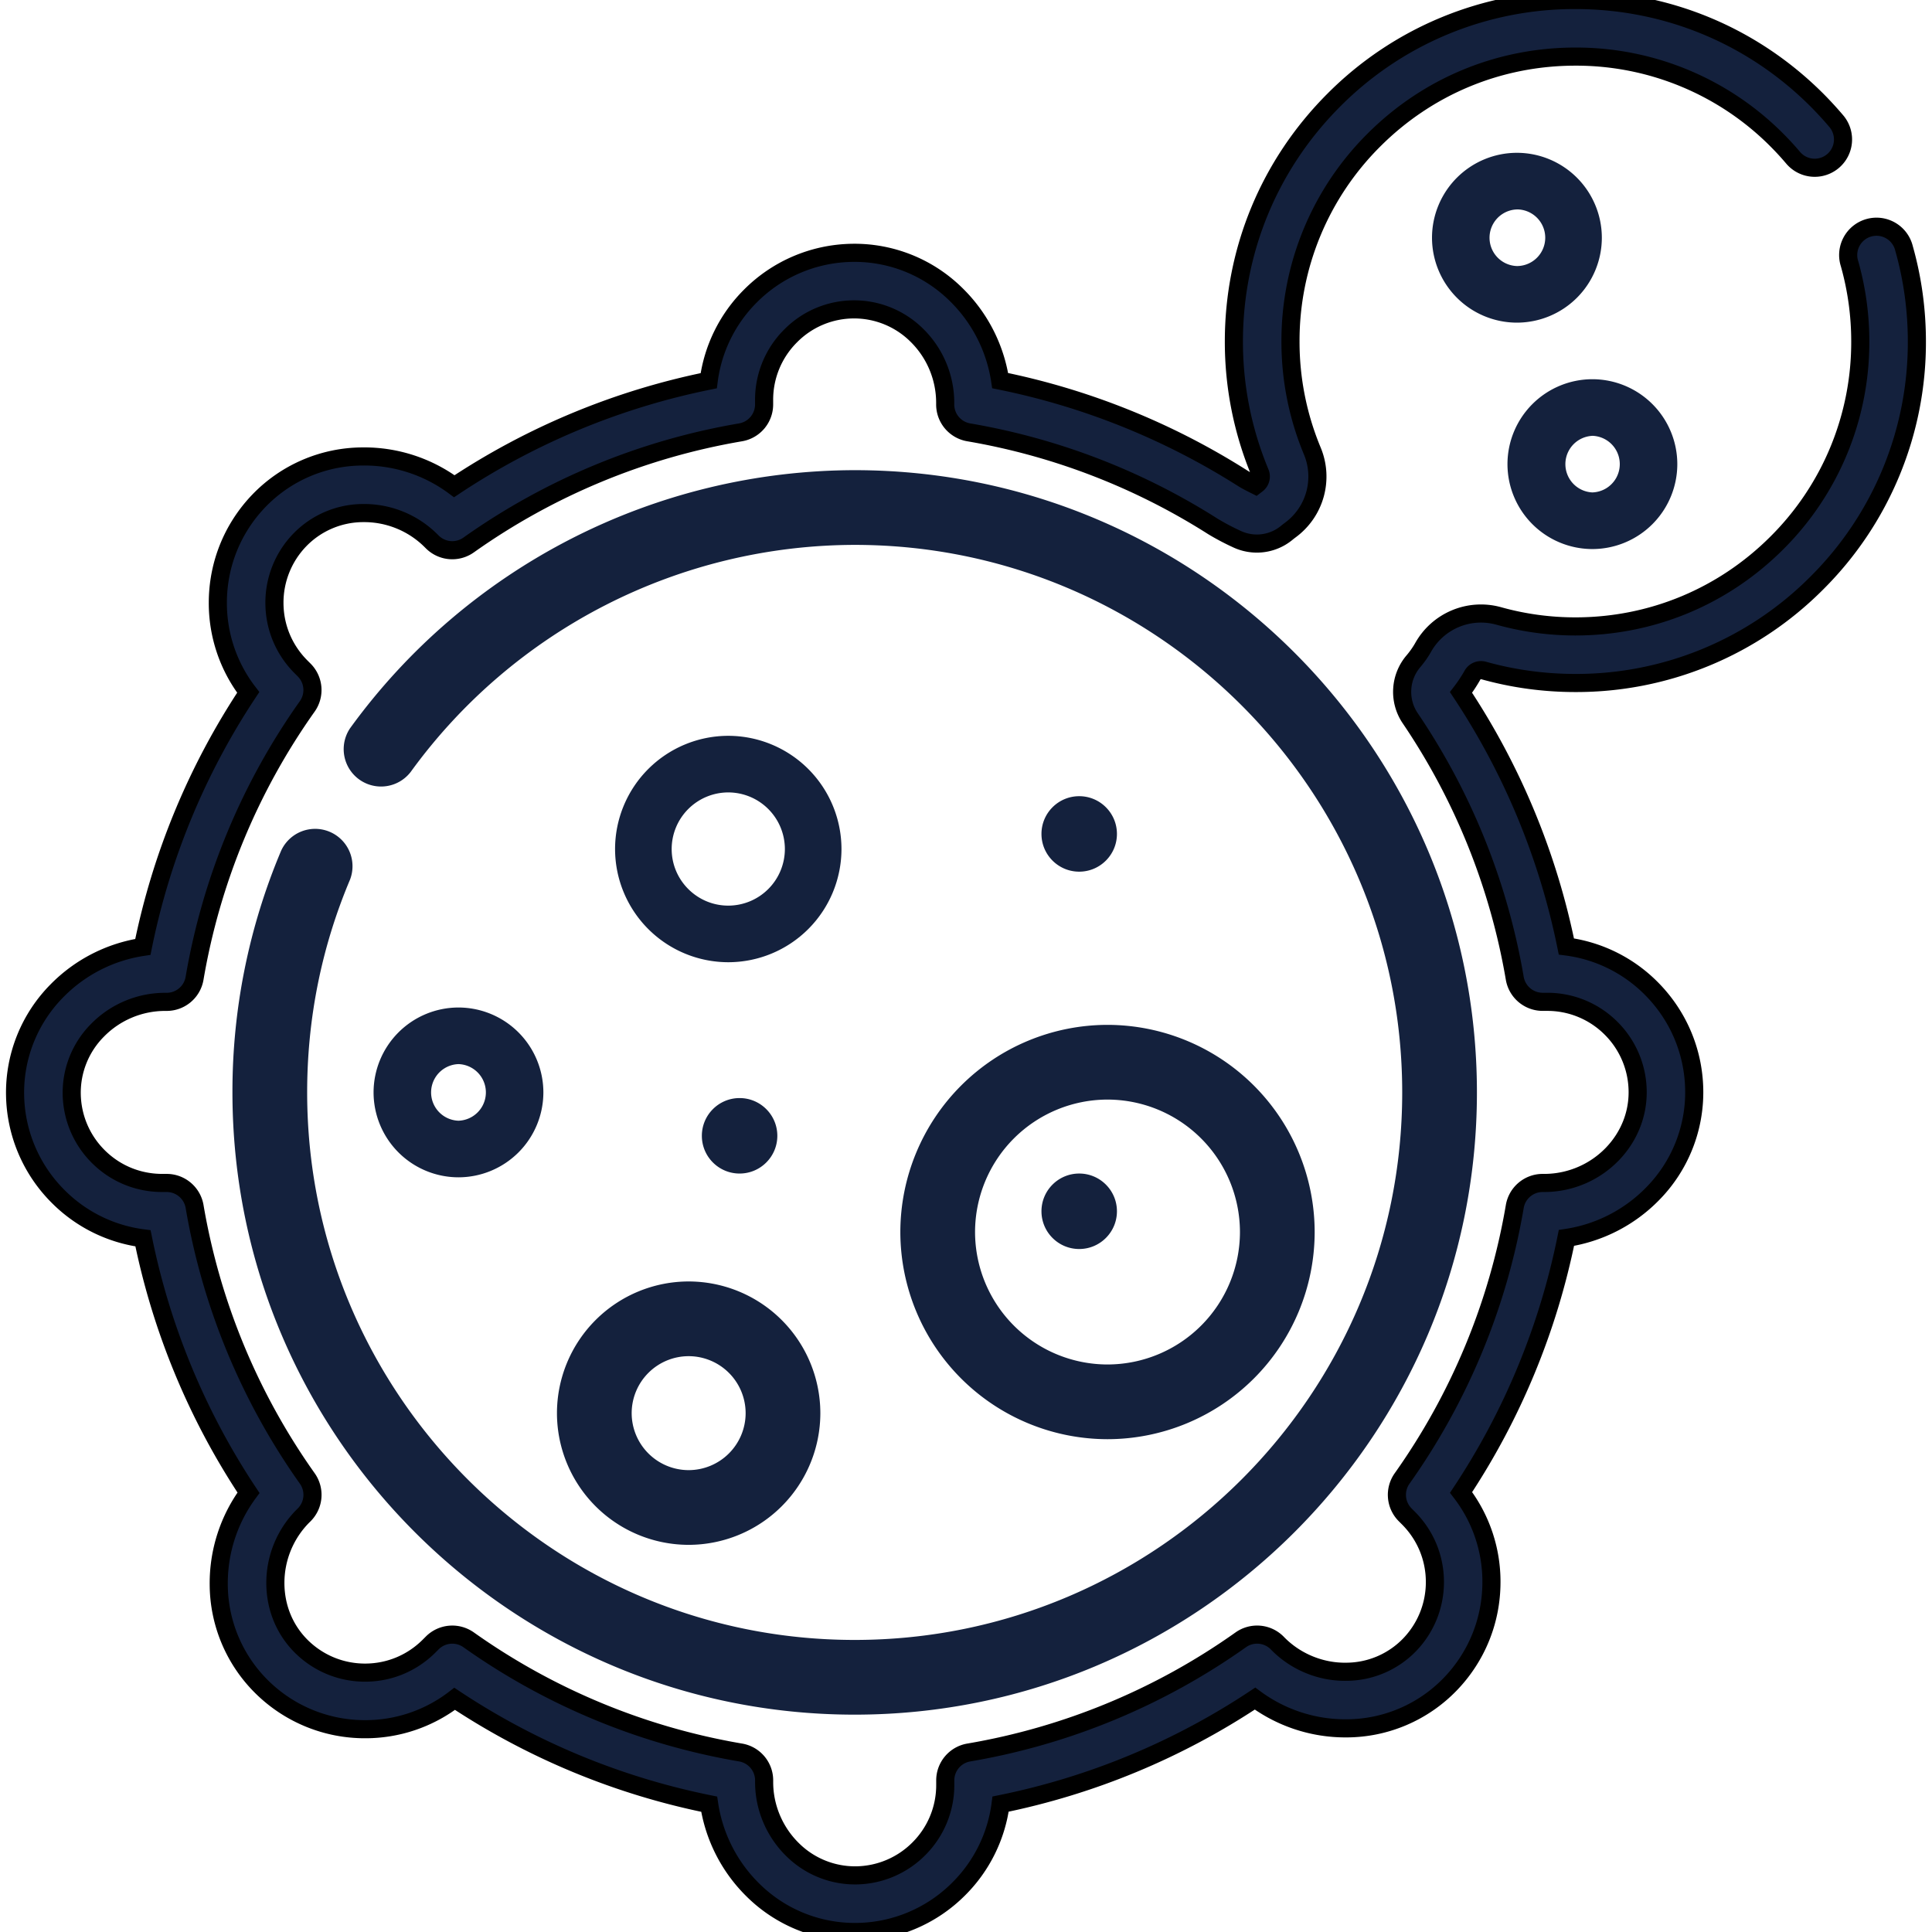 <svg width="64" height="64" fill="none" xmlns="http://www.w3.org/2000/svg"><g clip-path="url(#a)"><path d="M9.451 28.24a20.336 20.336 0 0 0-1.601 7.948c0 11.283 9.18 20.462 20.462 20.462 11.284 0 20.463-9.18 20.463-20.462 0-11.284-9.18-20.463-20.462-20.463a20.534 20.534 0 0 0-16.591 8.482 1.088 1.088 0 0 0 1.762 1.275A18.353 18.353 0 0 1 28.313 17.9c10.083 0 18.287 8.204 18.287 18.288 0 10.083-8.204 18.287-18.288 18.287-10.083 0-18.287-8.204-18.287-18.288 0-2.463.481-4.853 1.43-7.102a1.088 1.088 0 0 0-2.004-.845Z" fill="#14213D" stroke="#14213D" stroke-width=".3"/><mask id="b" maskUnits="userSpaceOnUse" x="-.5" y="-1" width="65" height="66" fill="#000"><path fill="#fff" d="M-.5-1h65v66h-65z"/><path d="M28.315 64a4.794 4.794 0 0 1-3.373-1.39 5.038 5.038 0 0 1-1.45-2.844 23.744 23.744 0 0 1-8.431-3.49 4.84 4.84 0 0 1-2.969 1.006 4.851 4.851 0 0 1-3.372-1.355 4.792 4.792 0 0 1-1.474-3.44 5.039 5.039 0 0 1 .986-3.037 23.745 23.745 0 0 1-3.495-8.429 4.839 4.839 0 0 1-2.81-1.386A4.852 4.852 0 0 1 .5 36.292a4.792 4.792 0 0 1 1.39-3.475 5.04 5.04 0 0 1 2.843-1.45 23.748 23.748 0 0 1 3.49-8.431 4.84 4.84 0 0 1-1.007-2.969c0-1.262.481-2.46 1.355-3.372a4.792 4.792 0 0 1 3.44-1.474 5.003 5.003 0 0 1 3.038.986 23.747 23.747 0 0 1 8.428-3.495 4.838 4.838 0 0 1 1.386-2.81 4.852 4.852 0 0 1 3.343-1.426 4.786 4.786 0 0 1 3.476 1.39 5.039 5.039 0 0 1 1.45 2.843 23.826 23.826 0 0 1 8.055 3.248c.04.025.153.092.408.218l.037-.028a.322.322 0 0 0 .108-.388 11.272 11.272 0 0 1-.866-4.347c0-3.021 1.177-5.862 3.313-7.999a11.239 11.239 0 0 1 8-3.313c3.021 0 5.862 1.177 7.999 3.313.223.224.44.46.645.702a.937.937 0 1 1-1.432 1.21 9.533 9.533 0 0 0-.539-.586 9.376 9.376 0 0 0-6.673-2.764c-2.521 0-4.891.982-6.674 2.764a9.376 9.376 0 0 0-2.764 6.673 9.398 9.398 0 0 0 .722 3.626c.39.937.093 2.013-.723 2.617a2.952 2.952 0 0 0-.128.1 1.556 1.556 0 0 1-1.66.197 7.97 7.97 0 0 1-.776-.41 21.97 21.97 0 0 0-8.093-3.12.937.937 0 0 1-.78-.924v-.063a3.14 3.14 0 0 0-.94-2.23 2.952 2.952 0 0 0-4.181.023 2.98 2.98 0 0 0-.878 2.122v.148a.938.938 0 0 1-.78.924 21.933 21.933 0 0 0-9.01 3.733.937.937 0 0 1-1.204-.104l-.045-.045a3.14 3.14 0 0 0-2.241-.91 2.932 2.932 0 0 0-2.107.897 2.985 2.985 0 0 0-.834 2.075c0 .801.313 1.555.88 2.122l.105.105a.938.938 0 0 1 .103 1.204 21.932 21.932 0 0 0-3.734 9.01.937.937 0 0 1-.924.779H5.46a3.14 3.14 0 0 0-2.23.941 2.931 2.931 0 0 0-.854 2.124c.016.777.328 1.508.877 2.057.566.566 1.32.877 2.122.877h.147c.457 0 .847.33.924.78a21.934 21.934 0 0 0 3.734 9.01.938.938 0 0 1-.103 1.204l-.045.044a3.141 3.141 0 0 0-.91 2.242c.008.813.326 1.56.896 2.107.56.537 1.298.834 2.075.834.801 0 1.555-.313 2.122-.88l.105-.105a.938.938 0 0 1 1.204-.102 21.932 21.932 0 0 0 9.01 3.733c.45.077.779.467.779.924v.062c0 .831.343 1.644.941 2.23a2.94 2.94 0 0 0 2.124.854 2.985 2.985 0 0 0 2.057-.877 2.98 2.98 0 0 0 .878-2.122v-.148c0-.456.329-.846.779-.923a21.932 21.932 0 0 0 9.01-3.733.937.937 0 0 1 1.203.101l.044.045c.589.589 1.41.924 2.243.912a2.931 2.931 0 0 0 2.107-.897c.537-.56.834-1.298.834-2.075 0-.801-.313-1.555-.88-2.122l-.104-.104a.937.937 0 0 1-.103-1.204 21.934 21.934 0 0 0 3.733-9.01.937.937 0 0 1 .924-.78h.062a3.14 3.14 0 0 0 2.23-.941c.567-.58.871-1.335.854-2.124a2.986 2.986 0 0 0-.877-2.057 2.981 2.981 0 0 0-2.122-.878h-.148a.938.938 0 0 1-.923-.778A21.926 21.926 0 0 0 46.7 23.77a1.563 1.563 0 0 1 .124-1.868c.12-.142.228-.295.319-.455a2.196 2.196 0 0 1 2.493-1.046c.831.233 1.685.35 2.55.35 2.521 0 4.891-.983 6.674-2.765a9.376 9.376 0 0 0 2.764-6.674 9.46 9.46 0 0 0-.355-2.575.938.938 0 1 1 1.804-.51c.283 1 .426 2.037.426 3.085a11.24 11.24 0 0 1-3.313 8 11.238 11.238 0 0 1-8 3.313c-1.036 0-2.06-.14-3.045-.416a.325.325 0 0 0-.367.162 4.853 4.853 0 0 1-.376.566 23.752 23.752 0 0 1 3.49 8.416 4.838 4.838 0 0 1 2.809 1.386c.893.894 1.4 2.081 1.426 3.344a4.792 4.792 0 0 1-1.39 3.475 5.04 5.04 0 0 1-2.843 1.45 23.742 23.742 0 0 1-3.49 8.431 4.839 4.839 0 0 1 1.006 2.968c0 1.264-.48 2.461-1.355 3.373a4.792 4.792 0 0 1-3.44 1.474h-.052a5.039 5.039 0 0 1-2.985-.986 23.745 23.745 0 0 1-8.428 3.495 4.838 4.838 0 0 1-1.387 2.81A4.85 4.85 0 0 1 28.315 64Z"/></mask><path d="M28.315 64a4.794 4.794 0 0 1-3.373-1.39 5.038 5.038 0 0 1-1.45-2.844 23.744 23.744 0 0 1-8.431-3.49 4.84 4.84 0 0 1-2.969 1.006 4.851 4.851 0 0 1-3.372-1.355 4.792 4.792 0 0 1-1.474-3.44 5.039 5.039 0 0 1 .986-3.037 23.745 23.745 0 0 1-3.495-8.429 4.839 4.839 0 0 1-2.81-1.386A4.852 4.852 0 0 1 .5 36.292a4.792 4.792 0 0 1 1.39-3.475 5.04 5.04 0 0 1 2.843-1.45 23.748 23.748 0 0 1 3.49-8.431 4.84 4.84 0 0 1-1.007-2.969c0-1.262.481-2.46 1.355-3.372a4.792 4.792 0 0 1 3.44-1.474 5.003 5.003 0 0 1 3.038.986 23.747 23.747 0 0 1 8.428-3.495 4.838 4.838 0 0 1 1.386-2.81 4.852 4.852 0 0 1 3.343-1.426 4.786 4.786 0 0 1 3.476 1.39 5.039 5.039 0 0 1 1.45 2.843 23.826 23.826 0 0 1 8.055 3.248c.04.025.153.092.408.218l.037-.028a.322.322 0 0 0 .108-.388 11.272 11.272 0 0 1-.866-4.347c0-3.021 1.177-5.862 3.313-7.999a11.239 11.239 0 0 1 8-3.313c3.021 0 5.862 1.177 7.999 3.313.223.224.44.46.645.702a.937.937 0 1 1-1.432 1.21 9.533 9.533 0 0 0-.539-.586 9.376 9.376 0 0 0-6.673-2.764c-2.521 0-4.891.982-6.674 2.764a9.376 9.376 0 0 0-2.764 6.673 9.398 9.398 0 0 0 .722 3.626c.39.937.093 2.013-.723 2.617a2.952 2.952 0 0 0-.128.1 1.556 1.556 0 0 1-1.66.197 7.97 7.97 0 0 1-.776-.41 21.97 21.97 0 0 0-8.093-3.12.937.937 0 0 1-.78-.924v-.063a3.14 3.14 0 0 0-.94-2.23 2.952 2.952 0 0 0-4.181.023 2.98 2.98 0 0 0-.878 2.122v.148a.938.938 0 0 1-.78.924 21.933 21.933 0 0 0-9.01 3.733.937.937 0 0 1-1.204-.104l-.045-.045a3.14 3.14 0 0 0-2.241-.91 2.932 2.932 0 0 0-2.107.897 2.985 2.985 0 0 0-.834 2.075c0 .801.313 1.555.88 2.122l.105.105a.938.938 0 0 1 .103 1.204 21.932 21.932 0 0 0-3.734 9.01.937.937 0 0 1-.924.779H5.46a3.14 3.14 0 0 0-2.23.941 2.931 2.931 0 0 0-.854 2.124c.016.777.328 1.508.877 2.057.566.566 1.32.877 2.122.877h.147c.457 0 .847.33.924.78a21.934 21.934 0 0 0 3.734 9.01.938.938 0 0 1-.103 1.204l-.045.044a3.141 3.141 0 0 0-.91 2.242c.008.813.326 1.56.896 2.107.56.537 1.298.834 2.075.834.801 0 1.555-.313 2.122-.88l.105-.105a.938.938 0 0 1 1.204-.102 21.932 21.932 0 0 0 9.01 3.733c.45.077.779.467.779.924v.062c0 .831.343 1.644.941 2.23a2.94 2.94 0 0 0 2.124.854 2.985 2.985 0 0 0 2.057-.877 2.98 2.98 0 0 0 .878-2.122v-.148c0-.456.329-.846.779-.923a21.932 21.932 0 0 0 9.01-3.733.937.937 0 0 1 1.203.101l.044.045c.589.589 1.41.924 2.243.912a2.931 2.931 0 0 0 2.107-.897c.537-.56.834-1.298.834-2.075 0-.801-.313-1.555-.88-2.122l-.104-.104a.937.937 0 0 1-.103-1.204 21.934 21.934 0 0 0 3.733-9.01.937.937 0 0 1 .924-.78h.062a3.14 3.14 0 0 0 2.23-.941c.567-.58.871-1.335.854-2.124a2.986 2.986 0 0 0-.877-2.057 2.981 2.981 0 0 0-2.122-.878h-.148a.938.938 0 0 1-.923-.778A21.926 21.926 0 0 0 46.7 23.77a1.563 1.563 0 0 1 .124-1.868c.12-.142.228-.295.319-.455a2.196 2.196 0 0 1 2.493-1.046c.831.233 1.685.35 2.55.35 2.521 0 4.891-.983 6.674-2.765a9.376 9.376 0 0 0 2.764-6.674 9.46 9.46 0 0 0-.355-2.575.938.938 0 1 1 1.804-.51c.283 1 .426 2.037.426 3.085a11.24 11.24 0 0 1-3.313 8 11.238 11.238 0 0 1-8 3.313c-1.036 0-2.06-.14-3.045-.416a.325.325 0 0 0-.367.162 4.853 4.853 0 0 1-.376.566 23.752 23.752 0 0 1 3.49 8.416 4.838 4.838 0 0 1 2.809 1.386c.893.894 1.4 2.081 1.426 3.344a4.792 4.792 0 0 1-1.39 3.475 5.04 5.04 0 0 1-2.843 1.45 23.742 23.742 0 0 1-3.49 8.431 4.839 4.839 0 0 1 1.006 2.968c0 1.264-.48 2.461-1.355 3.373a4.792 4.792 0 0 1-3.44 1.474h-.052a5.039 5.039 0 0 1-2.985-.986 23.745 23.745 0 0 1-8.428 3.495 4.838 4.838 0 0 1-1.387 2.81A4.85 4.85 0 0 1 28.315 64Z" fill="#14213D"/><path d="M28.315 64a4.794 4.794 0 0 1-3.373-1.39 5.038 5.038 0 0 1-1.45-2.844 23.744 23.744 0 0 1-8.431-3.49 4.84 4.84 0 0 1-2.969 1.006 4.851 4.851 0 0 1-3.372-1.355 4.792 4.792 0 0 1-1.474-3.44 5.039 5.039 0 0 1 .986-3.037 23.745 23.745 0 0 1-3.495-8.429 4.839 4.839 0 0 1-2.81-1.386A4.852 4.852 0 0 1 .5 36.292a4.792 4.792 0 0 1 1.39-3.475 5.04 5.04 0 0 1 2.843-1.45 23.748 23.748 0 0 1 3.49-8.431 4.84 4.84 0 0 1-1.007-2.969c0-1.262.481-2.46 1.355-3.372a4.792 4.792 0 0 1 3.44-1.474 5.003 5.003 0 0 1 3.038.986 23.747 23.747 0 0 1 8.428-3.495 4.838 4.838 0 0 1 1.386-2.81 4.852 4.852 0 0 1 3.343-1.426 4.786 4.786 0 0 1 3.476 1.39 5.039 5.039 0 0 1 1.45 2.843 23.826 23.826 0 0 1 8.055 3.248c.04.025.153.092.408.218l.037-.028a.322.322 0 0 0 .108-.388 11.272 11.272 0 0 1-.866-4.347c0-3.021 1.177-5.862 3.313-7.999a11.239 11.239 0 0 1 8-3.313c3.021 0 5.862 1.177 7.999 3.313.223.224.44.46.645.702a.937.937 0 1 1-1.432 1.21 9.533 9.533 0 0 0-.539-.586 9.376 9.376 0 0 0-6.673-2.764c-2.521 0-4.891.982-6.674 2.764a9.376 9.376 0 0 0-2.764 6.673 9.398 9.398 0 0 0 .722 3.626c.39.937.093 2.013-.723 2.617a2.952 2.952 0 0 0-.128.1 1.556 1.556 0 0 1-1.66.197 7.97 7.97 0 0 1-.776-.41 21.97 21.97 0 0 0-8.093-3.12.937.937 0 0 1-.78-.924v-.063a3.14 3.14 0 0 0-.94-2.23 2.952 2.952 0 0 0-4.181.023 2.98 2.98 0 0 0-.878 2.122v.148a.938.938 0 0 1-.78.924 21.933 21.933 0 0 0-9.01 3.733.937.937 0 0 1-1.204-.104l-.045-.045a3.14 3.14 0 0 0-2.241-.91 2.932 2.932 0 0 0-2.107.897 2.985 2.985 0 0 0-.834 2.075c0 .801.313 1.555.88 2.122l.105.105a.938.938 0 0 1 .103 1.204 21.932 21.932 0 0 0-3.734 9.01.937.937 0 0 1-.924.779H5.46a3.14 3.14 0 0 0-2.23.941 2.931 2.931 0 0 0-.854 2.124c.016.777.328 1.508.877 2.057.566.566 1.32.877 2.122.877h.147c.457 0 .847.33.924.78a21.934 21.934 0 0 0 3.734 9.01.938.938 0 0 1-.103 1.204l-.045.044a3.141 3.141 0 0 0-.91 2.242c.008.813.326 1.56.896 2.107.56.537 1.298.834 2.075.834.801 0 1.555-.313 2.122-.88l.105-.105a.938.938 0 0 1 1.204-.102 21.932 21.932 0 0 0 9.01 3.733c.45.077.779.467.779.924v.062c0 .831.343 1.644.941 2.23a2.94 2.94 0 0 0 2.124.854 2.985 2.985 0 0 0 2.057-.877 2.98 2.98 0 0 0 .878-2.122v-.148c0-.456.329-.846.779-.923a21.932 21.932 0 0 0 9.01-3.733.937.937 0 0 1 1.203.101l.044.045c.589.589 1.41.924 2.243.912a2.931 2.931 0 0 0 2.107-.897c.537-.56.834-1.298.834-2.075 0-.801-.313-1.555-.88-2.122l-.104-.104a.937.937 0 0 1-.103-1.204 21.934 21.934 0 0 0 3.733-9.01.937.937 0 0 1 .924-.78h.062a3.14 3.14 0 0 0 2.23-.941c.567-.58.871-1.335.854-2.124a2.986 2.986 0 0 0-.877-2.057 2.981 2.981 0 0 0-2.122-.878h-.148a.938.938 0 0 1-.923-.778A21.926 21.926 0 0 0 46.7 23.77a1.563 1.563 0 0 1 .124-1.868c.12-.142.228-.295.319-.455a2.196 2.196 0 0 1 2.493-1.046c.831.233 1.685.35 2.55.35 2.521 0 4.891-.983 6.674-2.765a9.376 9.376 0 0 0 2.764-6.674 9.46 9.46 0 0 0-.355-2.575.938.938 0 1 1 1.804-.51c.283 1 .426 2.037.426 3.085a11.24 11.24 0 0 1-3.313 8 11.238 11.238 0 0 1-8 3.313c-1.036 0-2.06-.14-3.045-.416a.325.325 0 0 0-.367.162 4.853 4.853 0 0 1-.376.566 23.752 23.752 0 0 1 3.49 8.416 4.838 4.838 0 0 1 2.809 1.386c.893.894 1.4 2.081 1.426 3.344a4.792 4.792 0 0 1-1.39 3.475 5.04 5.04 0 0 1-2.843 1.45 23.742 23.742 0 0 1-3.49 8.431 4.839 4.839 0 0 1 1.006 2.968c0 1.264-.48 2.461-1.355 3.373a4.792 4.792 0 0 1-3.44 1.474h-.052a5.039 5.039 0 0 1-2.985-.986 23.745 23.745 0 0 1-8.428 3.495 4.838 4.838 0 0 1-1.387 2.81A4.85 4.85 0 0 1 28.315 64Z" stroke="#000" stroke-width=".6" mask="url(#b)"/><path d="M29.975 40.813a6.72 6.72 0 0 0 6.712 6.712 6.72 6.72 0 0 0 6.713-6.712 6.72 6.72 0 0 0-6.712-6.713 6.72 6.72 0 0 0-6.713 6.712Zm2.175 0a4.543 4.543 0 0 1 4.538-4.538 4.543 4.543 0 0 1 4.537 4.538 4.543 4.543 0 0 1-4.538 4.537 4.543 4.543 0 0 1-4.537-4.538Z" fill="#14213D" stroke="#14213D" stroke-width=".3"/><path d="M24.125 31.875a3.754 3.754 0 0 1-3.75-3.75 3.754 3.754 0 0 1 3.75-3.75 3.754 3.754 0 0 1 3.75 3.75 3.754 3.754 0 0 1-3.75 3.75Zm0-5.625a1.877 1.877 0 0 0-1.875 1.875c0 1.034.841 1.875 1.875 1.875A1.877 1.877 0 0 0 26 28.125a1.877 1.877 0 0 0-1.875-1.875ZM24.5 38.875c-.69 0-1.25-.56-1.25-1.25s.56-1.25 1.25-1.25 1.25.56 1.25 1.25-.56 1.25-1.25 1.25ZM35.75 28.875c-.69 0-1.25-.56-1.25-1.25s.56-1.25 1.25-1.25 1.25.56 1.25 1.25-.56 1.25-1.25 1.25ZM35.75 41.375c-.69 0-1.25-.56-1.25-1.25s.56-1.25 1.25-1.25 1.25.56 1.25 1.25-.56 1.25-1.25 1.25ZM15.188 39a2.816 2.816 0 0 1-2.813-2.813 2.816 2.816 0 0 1 2.813-2.812A2.816 2.816 0 0 1 18 36.188 2.816 2.816 0 0 1 15.187 39Zm0-3.75a.938.938 0 0 0 0 1.875.938.938 0 0 0 0-1.875Z" fill="#14213D"/><path d="M18.6 46.813a4.217 4.217 0 0 0 4.212 4.212 4.217 4.217 0 0 0 4.213-4.212 4.217 4.217 0 0 0-4.212-4.213 4.217 4.217 0 0 0-4.213 4.212Zm2.175 0a2.04 2.04 0 0 1 2.038-2.038 2.04 2.04 0 0 1 2.037 2.038 2.04 2.04 0 0 1-2.038 2.037 2.04 2.04 0 0 1-2.037-2.038Z" fill="#14213D" stroke="#14213D" stroke-width=".3"/><path d="M50.25 10.688a2.816 2.816 0 0 1-2.813-2.813 2.816 2.816 0 0 1 2.813-2.813 2.816 2.816 0 0 1 2.813 2.813 2.816 2.816 0 0 1-2.813 2.813Zm0-3.75a.938.938 0 0 0 0 1.875.938.938 0 0 0 0-1.876ZM52.75 18.188a2.816 2.816 0 0 1-2.813-2.813 2.816 2.816 0 0 1 2.813-2.813 2.816 2.816 0 0 1 2.813 2.813 2.816 2.816 0 0 1-2.813 2.813Zm0-3.75a.938.938 0 0 0 0 1.874.938.938 0 0 0 0-1.875Z" fill="#14213D"/></g><defs><clipPath id="a"><path fill="#fff" d="M0 0h64v64H0z"/></clipPath></defs></svg>